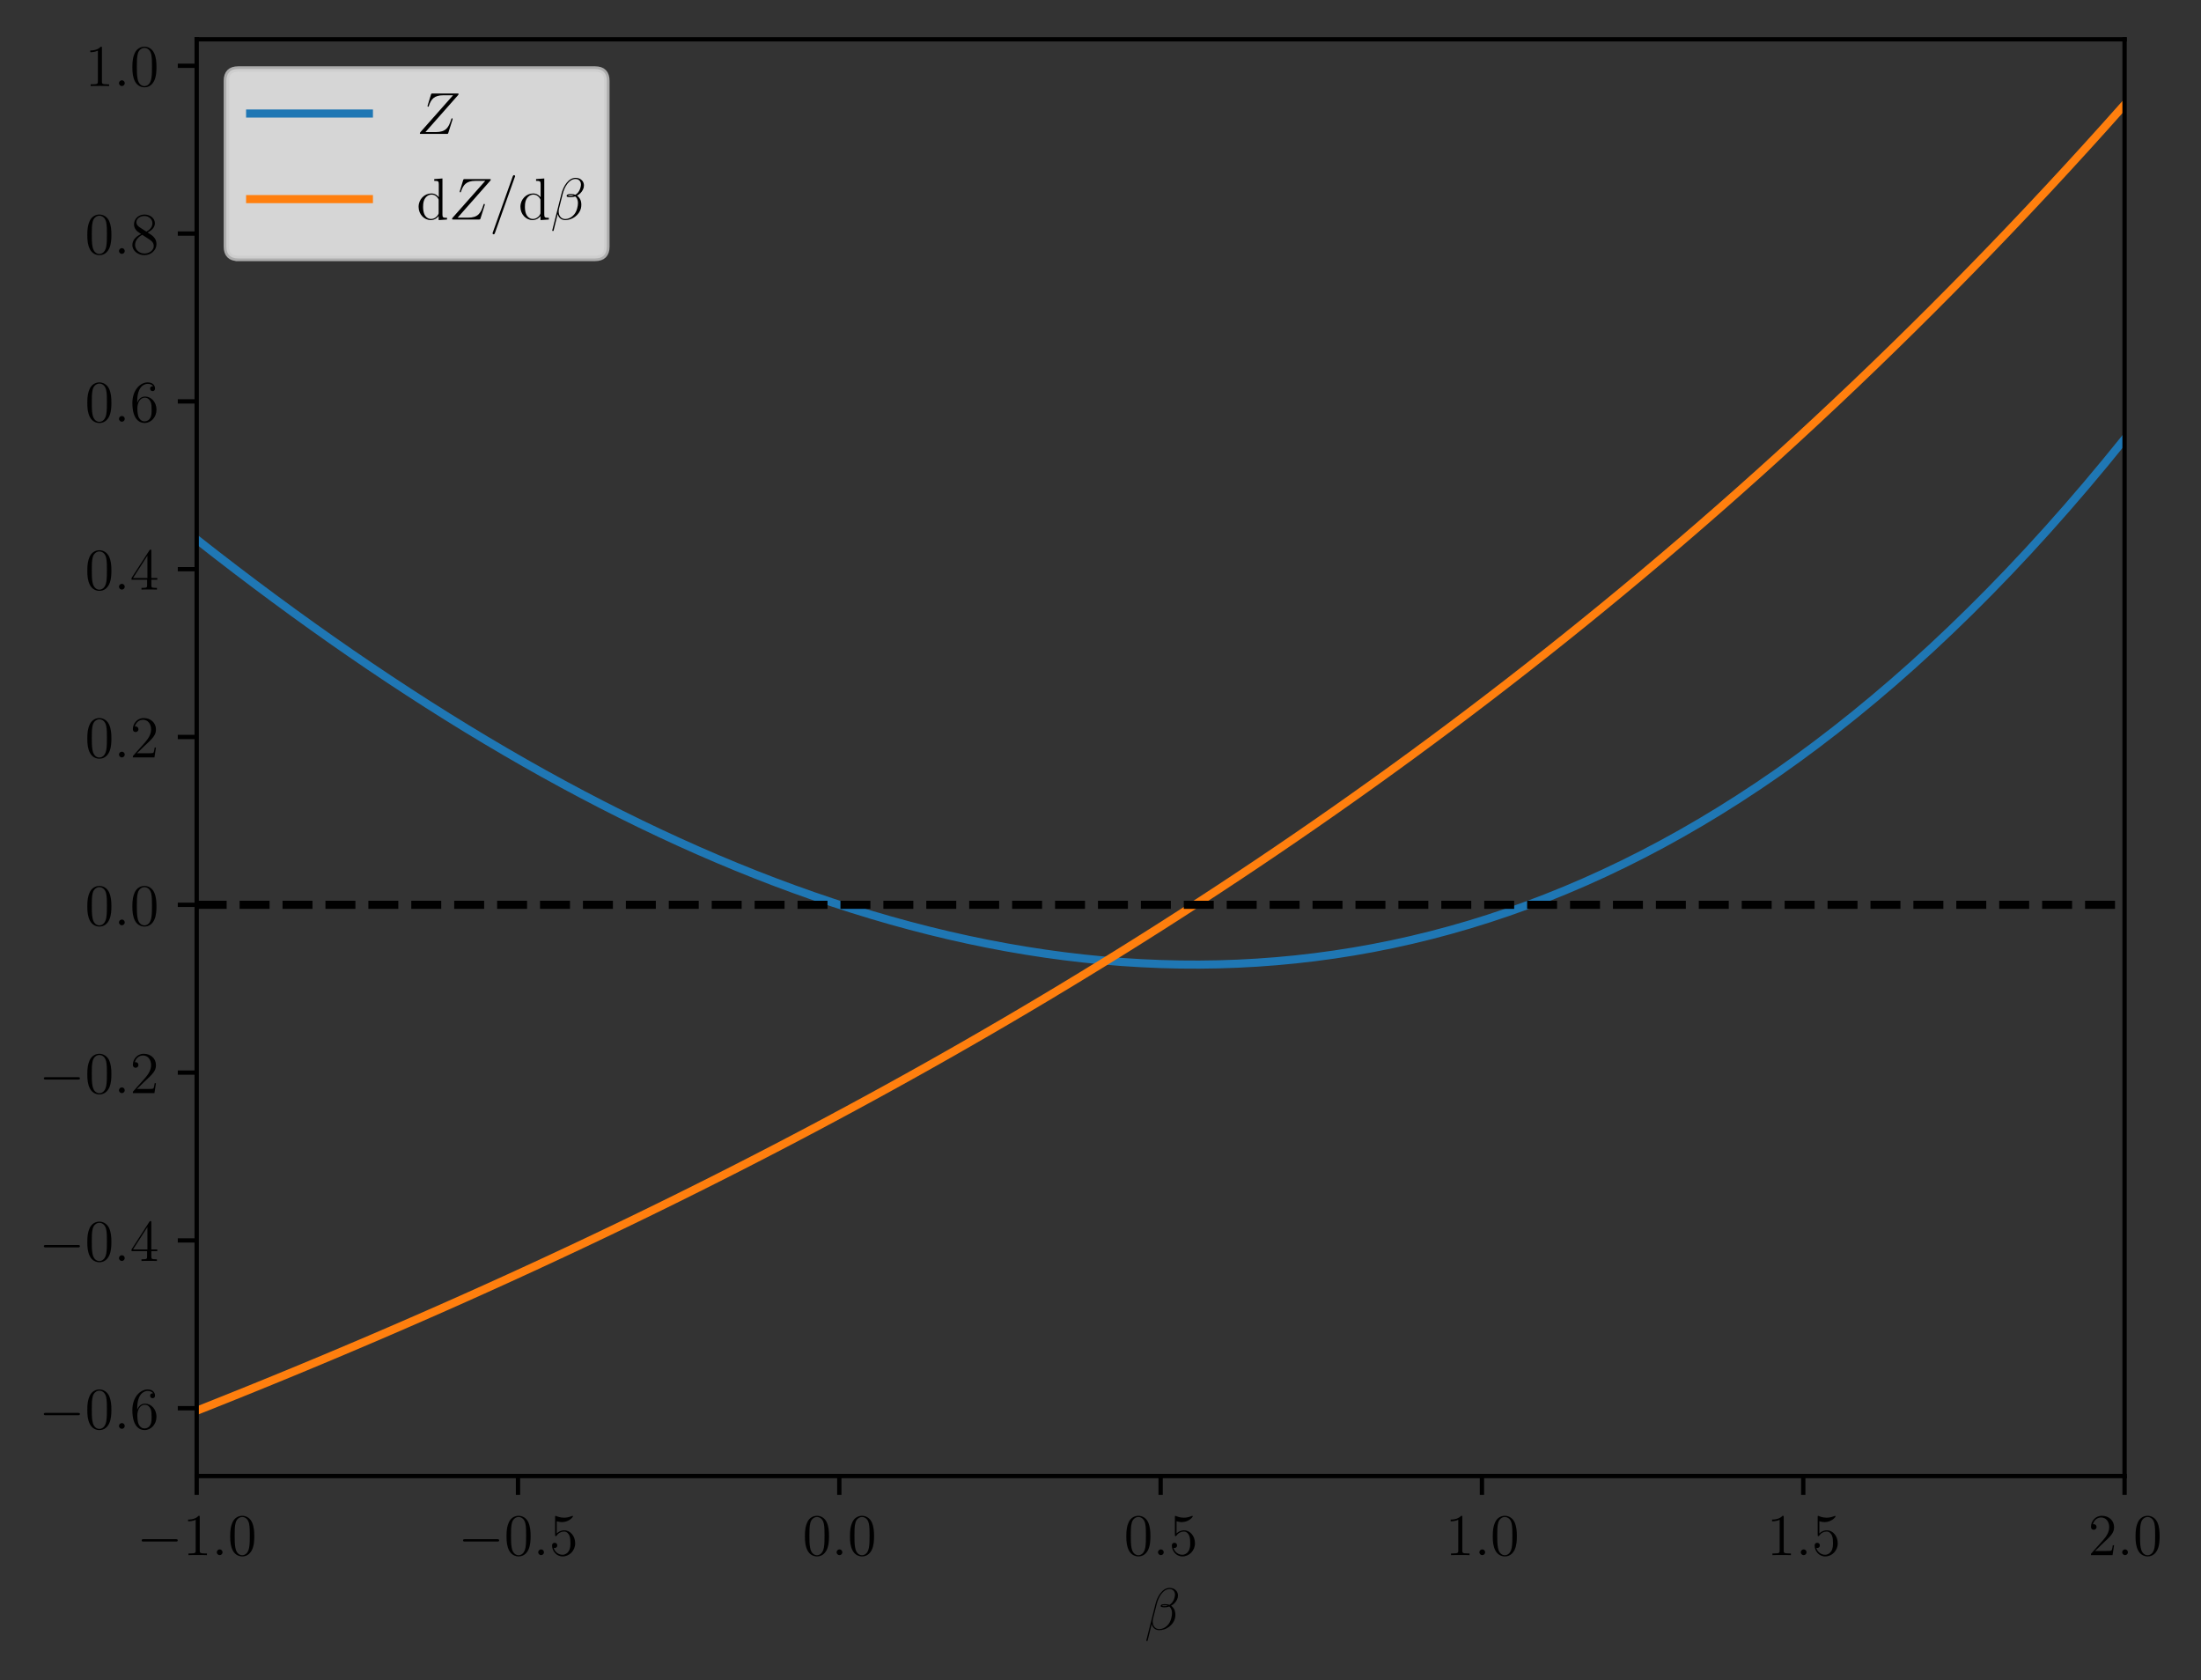 <?xml version="1.0" encoding="UTF-8" standalone="no"?>
<!-- Created with Inkscape (http://www.inkscape.org/) -->

<svg
   version="1.1"
   id="svg1"
   width="543.481"
   height="414.783"
   viewBox="0 0 543.481 414.783"
   sodipodi:docname="plotZ.pdf"
   xmlns:inkscape="http://www.inkscape.org/namespaces/inkscape"
   xmlns:sodipodi="http://sodipodi.sourceforge.net/DTD/sodipodi-0.dtd"
   xmlns="http://www.w3.org/2000/svg"
   xmlns:svg="http://www.w3.org/2000/svg">
  <rect x="0" y="0" width="543.481" height="414.783" fill="#333333" stroke="none"/>
  <defs
     id="defs1">
    <clipPath
       clipPathUnits="userSpaceOnUse"
       id="clipPath72">
      <path
         d="M 36.435,37.775 H 393.555 v 266.112 H 36.435 Z"
         id="path72" />
    </clipPath>
    <clipPath
       clipPathUnits="userSpaceOnUse"
       id="clipPath74">
      <path
         d="M 36.435,37.775 H 393.555 v 266.112 H 36.435 Z"
         id="path74" />
    </clipPath>
    <clipPath
       clipPathUnits="userSpaceOnUse"
       id="clipPath76">
      <path
         d="M 36.435,37.775 H 393.555 v 266.112 H 36.435 Z"
         id="path76" />
    </clipPath>
  </defs>
  <sodipodi:namedview
     id="namedview1"
     pagecolor="#ffffff"
     bordercolor="#000000"
     borderopacity="0.25"
     inkscape:showpageshadow="2"
     inkscape:pageopacity="0.0"
     inkscape:pagecheckerboard="0"
     inkscape:deskcolor="#d1d1d1">
    <inkscape:page
       x="0"
       y="0"
       inkscape:label="1"
       id="page1"
       width="543.481"
       height="414.783"
       margin="0"
       bleed="0" />
  </sodipodi:namedview>
  <g
     id="g1"
     inkscape:groupmode="layer"
     inkscape:label="1">
    <path
       id="path1"
       d="m 36.435,37.775 v -3.5"
       style="fill:#000000;fill-opacity:1;fill-rule:nonzero;stroke:#000000;stroke-width:0.8;stroke-linecap:butt;stroke-linejoin:round;stroke-miterlimit:10;stroke-dasharray:none;stroke-opacity:1"
       transform="matrix(1.333,0,0,-1.333,0,414.783)" />
    <g
       id="g2"
       aria-label="−1.0"
       transform="matrix(1.333,0,0,1.333,33.757,383.958)">
      <path
         id="path2"
         d="m 7.606,-2.743 c 0,-0.211 -0.211,-0.211 -0.363,-0.211 H 1.267 c -0.152,0 -0.352,0 -0.352,0.211 0,0.223 0.199,0.223 0.352,0.223 H 7.243 c 0.152,0 0.363,0 0.363,-0.223 z m 0,0"
         style="fill:#000000;fill-opacity:1;fill-rule:nonzero;stroke:none" />
      <path
         id="path3"
         d="M 13.012,-8.322842e-4 V -0.317 h -0.34 c -0.961,0 -0.996,-0.129 -0.996,-0.527 V -7.02 c 0,-0.258 0,-0.27 -0.211,-0.27 -0.27,0.293 -0.82,0.703 -1.945,0.703 v 0.316 c 0.258,0 0.797,0 1.406,-0.281 v 5.707 c 0,0.398 -0.035,0.527 -0.996,0.527 H 9.59 V -8.322842e-4 C 9.883,-0.024 10.949,-0.024 11.301,-0.024 c 0.363,0 1.418,0 1.711,0.023 z m 0,0"
         style="fill:#000000;fill-opacity:1;fill-rule:nonzero;stroke:none" />
      <path
         id="path4"
         d="m 15.903,-0.528 c 0,-0.316 -0.258,-0.539 -0.527,-0.539 -0.316,0 -0.539,0.27 -0.539,0.527 0,0.316 0.27,0.539 0.527,0.539 0.316,0 0.539,-0.258 0.539,-0.527 z m 0,0"
         style="fill:#000000;fill-opacity:1;fill-rule:nonzero;stroke:none" />
      <path
         id="path5"
         d="m 21.78,-3.505 c 0,-0.914 -0.059,-1.805 -0.445,-2.637 -0.457,-0.902 -1.242,-1.148 -1.781,-1.148 -0.633,0 -1.418,0.316 -1.816,1.23 -0.305,0.691 -0.422,1.371 -0.422,2.555 0,1.055 0.082,1.863 0.48,2.637 0.422,0.832 1.184,1.102 1.746,1.102 0.949,0 1.5,-0.574 1.816,-1.207 C 21.757,-1.794 21.78,-2.872 21.78,-3.505 Z m -0.832,-0.129 c 0,0.727 0,1.559 -0.117,2.227 -0.211,1.207 -0.902,1.418 -1.289,1.418 -0.352,0 -1.066,-0.199 -1.266,-1.395 -0.129,-0.656 -0.129,-1.488 -0.129,-2.25 0,-0.902 0,-1.711 0.176,-2.355 0.188,-0.738 0.75,-1.078 1.219,-1.078 0.422,0 1.055,0.246 1.266,1.195 0.141,0.621 0.141,1.488 0.141,2.238 z m 0,0"
         style="fill:#000000;fill-opacity:1;fill-rule:nonzero;stroke:none" />
    </g>
    <path
       id="path6"
       d="m 95.955,37.775 v -3.5"
       style="fill:#000000;fill-opacity:1;fill-rule:nonzero;stroke:#000000;stroke-width:0.8;stroke-linecap:butt;stroke-linejoin:round;stroke-miterlimit:10;stroke-dasharray:none;stroke-opacity:1"
       transform="matrix(1.333,0,0,-1.333,0,414.783)" />
    <g
       id="g6"
       aria-label="−0.5"
       transform="matrix(1.333,0,0,1.333,113.117,383.958)">
      <path
         id="path7"
         d="m 7.606,-2.743 c 0,-0.211 -0.211,-0.211 -0.363,-0.211 H 1.266 c -0.152,0 -0.352,0 -0.352,0.211 0,0.223 0.199,0.223 0.352,0.223 h 5.977 c 0.152,0 0.363,0 0.363,-0.223 z m 0,0"
         style="fill:#000000;fill-opacity:1;fill-rule:nonzero;stroke:none" />
      <path
         id="path8"
         d="m 13.433,-3.505 c 0,-0.914 -0.059,-1.805 -0.445,-2.637 -0.457,-0.902 -1.242,-1.148 -1.781,-1.148 -0.633,0 -1.418,0.316 -1.816,1.23 -0.305,0.691 -0.422,1.371 -0.422,2.555 0,1.055 0.082,1.863 0.48,2.637 0.422,0.832 1.184,1.102 1.746,1.102 0.949,0 1.5,-0.574 1.816,-1.207 0.398,-0.82 0.422,-1.898 0.422,-2.531 z m -0.832,-0.129 c 0,0.727 0,1.559 -0.117,2.227 -0.211,1.207 -0.902,1.418 -1.289,1.418 -0.352,0 -1.066,-0.199 -1.266,-1.395 -0.129,-0.656 -0.129,-1.488 -0.129,-2.25 0,-0.902 0,-1.711 0.176,-2.355 0.188,-0.738 0.75,-1.078 1.219,-1.078 0.422,0 1.055,0.246 1.266,1.195 0.141,0.621 0.141,1.488 0.141,2.238 z m 0,0"
         style="fill:#000000;fill-opacity:1;fill-rule:nonzero;stroke:none" />
      <path
         id="path9"
         d="m 15.906,-0.528 c 0,-0.316 -0.258,-0.539 -0.527,-0.539 -0.316,0 -0.539,0.27 -0.539,0.527 0,0.316 0.27,0.539 0.527,0.539 0.316,0 0.539,-0.258 0.539,-0.527 z m 0,0"
         style="fill:#000000;fill-opacity:1;fill-rule:nonzero;stroke:none" />
      <path
         id="path10"
         d="m 21.686,-2.204 c 0,-1.301 -0.867,-2.391 -2.027,-2.391 -0.621,0 -1.102,0.281 -1.383,0.586 v -2.273 c 0.469,0.152 0.855,0.164 0.973,0.164 1.242,0 2.027,-0.902 2.027,-1.055 0,-0.047 -0.023,-0.105 -0.094,-0.105 0,0 -0.035,0 -0.141,0.047 -0.609,0.258 -1.137,0.293 -1.418,0.293 -0.727,0 -1.242,-0.223 -1.453,-0.305 -0.07,-0.035 -0.105,-0.035 -0.105,-0.035 -0.094,0 -0.094,0.07 -0.094,0.246 v 3.246 c 0,0.199 0,0.27 0.141,0.27 0.047,0 0.059,-0.012 0.176,-0.141 0.305,-0.457 0.82,-0.715 1.359,-0.715 0.586,0 0.867,0.539 0.961,0.727 0.188,0.422 0.199,0.961 0.199,1.371 0,0.422 0,1.043 -0.316,1.535 -0.234,0.398 -0.668,0.668 -1.148,0.668 -0.715,0 -1.43,-0.492 -1.629,-1.289 0.059,0.023 0.117,0.035 0.176,0.035 0.188,0 0.48,-0.105 0.48,-0.48 0,-0.305 -0.211,-0.48 -0.48,-0.48 -0.199,0 -0.48,0.094 -0.48,0.516 0,0.937 0.738,2.004 1.957,2.004 1.242,0 2.32,-1.043 2.32,-2.437 z m 0,0"
         style="fill:#000000;fill-opacity:1;fill-rule:nonzero;stroke:none" />
    </g>
    <path
       id="path11"
       d="m 155.475,37.775 v -3.5"
       style="fill:#000000;fill-opacity:1;fill-rule:nonzero;stroke:#000000;stroke-width:0.8;stroke-linecap:butt;stroke-linejoin:round;stroke-miterlimit:10;stroke-dasharray:none;stroke-opacity:1"
       transform="matrix(1.333,0,0,-1.333,0,414.783)" />
    <g
       id="g11"
       aria-label="0.0"
       transform="matrix(1.333,0,0,1.333,198.159,383.958)">
      <path
         id="path12"
         d="m 4.911,-3.505 c 0,-0.914 -0.059,-1.805 -0.445,-2.637 -0.457,-0.902 -1.242,-1.148 -1.781,-1.148 -0.633,0 -1.418,0.316 -1.816,1.23 -0.305,0.691 -0.422,1.371 -0.422,2.555 0,1.055 0.082,1.863 0.48,2.637 0.422,0.832 1.184,1.102 1.746,1.102 0.949,0 1.5,-0.574 1.816,-1.207 C 4.888,-1.794 4.911,-2.872 4.911,-3.505 Z M 4.079,-3.634 c 0,0.727 0,1.559 -0.117,2.227 -0.211,1.207 -0.902,1.418 -1.289,1.418 -0.352,0 -1.066,-0.199 -1.266,-1.395 -0.129,-0.656 -0.129,-1.488 -0.129,-2.25 0,-0.902 0,-1.711 0.176,-2.355 0.188,-0.738 0.75,-1.078 1.219,-1.078 0.422,0 1.055,0.246 1.266,1.195 0.141,0.621 0.141,1.488 0.141,2.238 z m 0,0"
         style="fill:#000000;fill-opacity:1;fill-rule:nonzero;stroke:none" />
      <path
         id="path13"
         d="m 7.381,-0.528 c 0,-0.316 -0.258,-0.539 -0.527,-0.539 -0.316,0 -0.539,0.27 -0.539,0.527 0,0.316 0.27,0.539 0.527,0.539 0.316,0 0.539,-0.258 0.539,-0.527 z m 0,0"
         style="fill:#000000;fill-opacity:1;fill-rule:nonzero;stroke:none" />
      <path
         id="path14"
         d="m 13.255,-3.505 c 0,-0.914 -0.059,-1.805 -0.445,-2.637 -0.457,-0.902 -1.242,-1.148 -1.781,-1.148 -0.633,0 -1.418,0.316 -1.816,1.23 -0.305,0.691 -0.422,1.371 -0.422,2.555 0,1.055 0.082,1.863 0.48,2.637 0.422,0.832 1.184,1.102 1.746,1.102 0.949,0 1.5,-0.574 1.816,-1.207 0.398,-0.82 0.422,-1.898 0.422,-2.531 z m -0.832,-0.129 c 0,0.727 0,1.559 -0.117,2.227 -0.211,1.207 -0.902,1.418 -1.289,1.418 -0.352,0 -1.066,-0.199 -1.266,-1.395 -0.129,-0.656 -0.129,-1.488 -0.129,-2.25 0,-0.902 0,-1.711 0.176,-2.355 0.188,-0.738 0.75,-1.078 1.219,-1.078 0.422,0 1.055,0.246 1.266,1.195 0.141,0.621 0.141,1.488 0.141,2.238 z m 0,0"
         style="fill:#000000;fill-opacity:1;fill-rule:nonzero;stroke:none" />
    </g>
    <path
       id="path15"
       d="m 214.995,37.775 v -3.5"
       style="fill:#000000;fill-opacity:1;fill-rule:nonzero;stroke:#000000;stroke-width:0.8;stroke-linecap:butt;stroke-linejoin:round;stroke-miterlimit:10;stroke-dasharray:none;stroke-opacity:1"
       transform="matrix(1.333,0,0,-1.333,0,414.783)" />
    <g
       id="g15"
       aria-label="0.5"
       transform="matrix(1.333,0,0,1.333,277.519,383.958)">
      <path
         id="path16"
         d="m 4.911,-3.505 c 0,-0.914 -0.059,-1.805 -0.445,-2.637 -0.457,-0.902 -1.242,-1.148 -1.781,-1.148 -0.633,0 -1.418,0.316 -1.816,1.23 -0.305,0.691 -0.422,1.371 -0.422,2.555 0,1.055 0.082,1.863 0.48,2.637 0.422,0.832 1.184,1.102 1.746,1.102 0.949,0 1.5,-0.574 1.816,-1.207 C 4.887,-1.794 4.911,-2.872 4.911,-3.505 Z M 4.079,-3.634 c 0,0.727 0,1.559 -0.117,2.227 -0.211,1.207 -0.902,1.418 -1.289,1.418 -0.352,0 -1.066,-0.199 -1.266,-1.395 -0.129,-0.656 -0.129,-1.488 -0.129,-2.25 0,-0.902 0,-1.711 0.176,-2.355 0.188,-0.738 0.75,-1.078 1.219,-1.078 0.422,0 1.055,0.246 1.266,1.195 0.141,0.621 0.141,1.488 0.141,2.238 z m 0,0"
         style="fill:#000000;fill-opacity:1;fill-rule:nonzero;stroke:none" />
      <path
         id="path17"
         d="m 7.38,-0.528 c 0,-0.316 -0.258,-0.539 -0.527,-0.539 -0.316,0 -0.539,0.27 -0.539,0.527 0,0.316 0.27,0.539 0.527,0.539 0.316,0 0.539,-0.258 0.539,-0.527 z m 0,0"
         style="fill:#000000;fill-opacity:1;fill-rule:nonzero;stroke:none" />
      <path
         id="path18"
         d="m 13.163,-2.204 c 0,-1.301 -0.867,-2.391 -2.027,-2.391 -0.621,0 -1.102,0.281 -1.383,0.586 v -2.273 c 0.469,0.152 0.855,0.164 0.973,0.164 1.242,0 2.027,-0.902 2.027,-1.055 0,-0.047 -0.023,-0.105 -0.094,-0.105 0,0 -0.035,0 -0.141,0.047 -0.609,0.258 -1.137,0.293 -1.418,0.293 -0.727,0 -1.242,-0.223 -1.453,-0.305 -0.07,-0.035 -0.105,-0.035 -0.105,-0.035 -0.094,0 -0.094,0.07 -0.094,0.246 v 3.246 c 0,0.199 0,0.27 0.141,0.27 0.047,0 0.059,-0.012 0.176,-0.141 0.305,-0.457 0.82,-0.715 1.359,-0.715 0.586,0 0.867,0.539 0.961,0.727 0.188,0.422 0.199,0.961 0.199,1.371 0,0.422 0,1.043 -0.316,1.535 -0.234,0.398 -0.668,0.668 -1.148,0.668 -0.715,0 -1.43,-0.492 -1.629,-1.289 0.059,0.023 0.117,0.035 0.176,0.035 0.188,0 0.48,-0.105 0.48,-0.48 0,-0.305 -0.211,-0.48 -0.48,-0.48 -0.199,0 -0.48,0.094 -0.48,0.516 0,0.937 0.738,2.004 1.957,2.004 1.242,0 2.32,-1.043 2.32,-2.437 z m 0,0"
         style="fill:#000000;fill-opacity:1;fill-rule:nonzero;stroke:none" />
    </g>
    <path
       id="path19"
       d="m 274.515,37.775 v -3.5"
       style="fill:#000000;fill-opacity:1;fill-rule:nonzero;stroke:#000000;stroke-width:0.8;stroke-linecap:butt;stroke-linejoin:round;stroke-miterlimit:10;stroke-dasharray:none;stroke-opacity:1"
       transform="matrix(1.333,0,0,-1.333,0,414.783)" />
    <g
       id="g19"
       aria-label="1.0"
       transform="matrix(1.333,0,0,1.333,356.879,383.958)">
      <path
         id="path20"
         d="M 4.488,-8.322842e-4 V -0.317 H 4.148 c -0.961,0 -0.996,-0.129 -0.996,-0.527 V -7.02 c 0,-0.258 0,-0.27 -0.211,-0.27 -0.27,0.293 -0.82,0.703 -1.945,0.703 v 0.316 c 0.258,0 0.797,0 1.406,-0.281 v 5.707 c 0,0.398 -0.035,0.527 -0.996,0.527 H 1.066 V -8.322842e-4 C 1.359,-0.024 2.426,-0.024 2.777,-0.024 c 0.363,0 1.418,0 1.711,0.023 z m 0,0"
         style="fill:#000000;fill-opacity:1;fill-rule:nonzero;stroke:none" />
      <path
         id="path21"
         d="m 7.38,-0.528 c 0,-0.316 -0.258,-0.539 -0.527,-0.539 -0.316,0 -0.539,0.27 -0.539,0.527 0,0.316 0.27,0.539 0.527,0.539 0.316,0 0.539,-0.258 0.539,-0.527 z m 0,0"
         style="fill:#000000;fill-opacity:1;fill-rule:nonzero;stroke:none" />
      <path
         id="path22"
         d="m 13.257,-3.505 c 0,-0.914 -0.059,-1.805 -0.445,-2.637 -0.457,-0.902 -1.242,-1.148 -1.781,-1.148 -0.633,0 -1.418,0.316 -1.816,1.23 -0.305,0.691 -0.422,1.371 -0.422,2.555 0,1.055 0.082,1.863 0.48,2.637 0.422,0.832 1.184,1.102 1.746,1.102 0.949,0 1.5,-0.574 1.816,-1.207 0.398,-0.82 0.422,-1.898 0.422,-2.531 z m -0.832,-0.129 c 0,0.727 0,1.559 -0.117,2.227 -0.211,1.207 -0.902,1.418 -1.289,1.418 -0.352,0 -1.066,-0.199 -1.266,-1.395 -0.129,-0.656 -0.129,-1.488 -0.129,-2.25 0,-0.902 0,-1.711 0.176,-2.355 0.188,-0.738 0.75,-1.078 1.219,-1.078 0.422,0 1.055,0.246 1.266,1.195 0.141,0.621 0.141,1.488 0.141,2.238 z m 0,0"
         style="fill:#000000;fill-opacity:1;fill-rule:nonzero;stroke:none" />
    </g>
    <path
       id="path23"
       d="m 334.035,37.775 v -3.5"
       style="fill:#000000;fill-opacity:1;fill-rule:nonzero;stroke:#000000;stroke-width:0.8;stroke-linecap:butt;stroke-linejoin:round;stroke-miterlimit:10;stroke-dasharray:none;stroke-opacity:1"
       transform="matrix(1.333,0,0,-1.333,0,414.783)" />
    <g
       id="g23"
       aria-label="1.5"
       transform="matrix(1.333,0,0,1.333,436.239,383.958)">
      <path
         id="path24"
         d="M 4.488,-8.322842e-4 V -0.317 H 4.148 c -0.961,0 -0.996,-0.129 -0.996,-0.527 V -7.02 c 0,-0.258 0,-0.27 -0.211,-0.27 -0.27,0.293 -0.82,0.703 -1.945,0.703 v 0.316 c 0.258,0 0.797,0 1.406,-0.281 v 5.707 c 0,0.398 -0.035,0.527 -0.996,0.527 H 1.066 V -8.322842e-4 C 1.359,-0.024 2.425,-0.024 2.777,-0.024 c 0.363,0 1.418,0 1.711,0.023 z m 0,0"
         style="fill:#000000;fill-opacity:1;fill-rule:nonzero;stroke:none" />
      <path
         id="path25"
         d="m 7.382,-0.528 c 0,-0.316 -0.258,-0.539 -0.527,-0.539 -0.316,0 -0.539,0.27 -0.539,0.527 0,0.316 0.27,0.539 0.527,0.539 0.316,0 0.539,-0.258 0.539,-0.527 z m 0,0"
         style="fill:#000000;fill-opacity:1;fill-rule:nonzero;stroke:none" />
      <path
         id="path26"
         d="m 13.163,-2.204 c 0,-1.301 -0.867,-2.391 -2.027,-2.391 -0.621,0 -1.102,0.281 -1.383,0.586 v -2.273 c 0.469,0.152 0.855,0.164 0.973,0.164 1.242,0 2.027,-0.902 2.027,-1.055 0,-0.047 -0.023,-0.105 -0.094,-0.105 0,0 -0.035,0 -0.141,0.047 -0.609,0.258 -1.137,0.293 -1.418,0.293 -0.727,0 -1.242,-0.223 -1.453,-0.305 -0.07,-0.035 -0.105,-0.035 -0.105,-0.035 -0.094,0 -0.094,0.07 -0.094,0.246 v 3.246 c 0,0.199 0,0.27 0.141,0.27 0.047,0 0.059,-0.012 0.176,-0.141 0.305,-0.457 0.82,-0.715 1.359,-0.715 0.586,0 0.867,0.539 0.961,0.727 0.188,0.422 0.199,0.961 0.199,1.371 0,0.422 0,1.043 -0.316,1.535 -0.234,0.398 -0.668,0.668 -1.148,0.668 -0.715,0 -1.43,-0.492 -1.629,-1.289 0.059,0.023 0.117,0.035 0.176,0.035 0.188,0 0.48,-0.105 0.48,-0.48 0,-0.305 -0.211,-0.48 -0.48,-0.48 -0.199,0 -0.48,0.094 -0.48,0.516 0,0.937 0.738,2.004 1.957,2.004 1.242,0 2.32,-1.043 2.32,-2.437 z m 0,0"
         style="fill:#000000;fill-opacity:1;fill-rule:nonzero;stroke:none" />
    </g>
    <path
       id="path27"
       d="m 393.555,37.775 v -3.5"
       style="fill:#000000;fill-opacity:1;fill-rule:nonzero;stroke:#000000;stroke-width:0.8;stroke-linecap:butt;stroke-linejoin:round;stroke-miterlimit:10;stroke-dasharray:none;stroke-opacity:1"
       transform="matrix(1.333,0,0,-1.333,0,414.783)" />
    <g
       id="g27"
       aria-label="2.0"
       transform="matrix(1.333,0,0,1.333,515.599,383.958)">
      <path
         id="path28"
         d="m 4.815,-1.841 h -0.234 c -0.035,0.188 -0.117,0.785 -0.234,0.961 -0.07,0.105 -0.703,0.105 -1.031,0.105 H 1.288 C 1.593,-1.032 2.261,-1.735 2.542,-1.993 c 1.664,-1.535 2.273,-2.109 2.273,-3.188 0,-1.266 -0.996,-2.109 -2.262,-2.109 -1.277,0 -2.016,1.09 -2.016,2.027 0,0.562 0.48,0.562 0.516,0.562 0.223,0 0.516,-0.164 0.516,-0.516 0,-0.305 -0.211,-0.516 -0.516,-0.516 -0.105,0 -0.129,0 -0.152,0.012 0.199,-0.75 0.797,-1.254 1.512,-1.254 0.926,0 1.5,0.785 1.5,1.793 0,0.926 -0.539,1.734 -1.16,2.438 l -2.215,2.484 v 0.258 h 3.996 z m 0,0"
         style="fill:#000000;fill-opacity:1;fill-rule:nonzero;stroke:none" />
      <path
         id="path29"
         d="m 7.382,-0.528 c 0,-0.316 -0.258,-0.539 -0.527,-0.539 -0.316,0 -0.539,0.27 -0.539,0.527 0,0.316 0.27,0.539 0.527,0.539 0.316,0 0.539,-0.258 0.539,-0.527 z m 0,0"
         style="fill:#000000;fill-opacity:1;fill-rule:nonzero;stroke:none" />
      <path
         id="path30"
         d="m 13.256,-3.505 c 0,-0.914 -0.059,-1.805 -0.445,-2.637 -0.457,-0.902 -1.242,-1.148 -1.781,-1.148 -0.633,0 -1.418,0.316 -1.816,1.23 -0.305,0.691 -0.422,1.371 -0.422,2.555 0,1.055 0.082,1.863 0.48,2.637 0.422,0.832 1.184,1.102 1.746,1.102 0.949,0 1.5,-0.574 1.816,-1.207 C 13.232,-1.794 13.256,-2.872 13.256,-3.505 Z m -0.832,-0.129 c 0,0.727 0,1.559 -0.117,2.227 -0.211,1.207 -0.902,1.418 -1.289,1.418 -0.352,0 -1.066,-0.199 -1.266,-1.395 -0.129,-0.656 -0.129,-1.488 -0.129,-2.25 0,-0.902 0,-1.711 0.176,-2.355 0.188,-0.738 0.75,-1.078 1.219,-1.078 0.422,0 1.055,0.246 1.266,1.195 0.141,0.621 0.141,1.488 0.141,2.238 z m 0,0"
         style="fill:#000000;fill-opacity:1;fill-rule:nonzero;stroke:none" />
    </g>
    <path
       id="path31"
       d="m 5.625,-2.052 c 0.059,-0.234 0.082,-0.48 0.082,-0.715 0,-0.422 -0.094,-0.832 -0.316,-1.16 -0.129,-0.199 -0.281,-0.375 -0.48,-0.492 0.117,-0.059 0.234,-0.141 0.352,-0.223 0.434,-0.328 0.75,-0.785 0.879,-1.266 0.023,-0.129 0.047,-0.27 0.047,-0.41 0,-0.328 -0.105,-0.633 -0.305,-0.867 -0.281,-0.352 -0.738,-0.539 -1.242,-0.539 -1.301,0 -2.262,1.5 -2.625,2.988 l -1.699,6.75 c 0,0.082 0.047,0.105 0.094,0.105 H 0.469 c 0.047,0 0.082,-0.012 0.094,-0.059 l 0.762,-3.082 c 0.152,0.668 0.645,1.125 1.406,1.125 0.609,0 1.254,-0.199 1.816,-0.621 0.527,-0.398 0.926,-0.949 1.078,-1.535 z m -0.68,-0.047 c -0.129,0.516 -0.375,1.031 -0.809,1.418 -0.398,0.375 -0.914,0.586 -1.406,0.586 -0.785,0 -1.219,-0.621 -1.219,-1.395 0,-0.176 0.023,-0.363 0.07,-0.562 l 0.668,-2.648 c 0.34,-1.383 1.184,-2.812 2.391,-2.812 0.363,0 0.668,0.164 0.844,0.445 0.105,0.164 0.152,0.363 0.152,0.574 0,0.176 -0.035,0.352 -0.082,0.539 -0.105,0.422 -0.293,0.832 -0.645,1.148 -0.094,0.082 -0.199,0.164 -0.293,0.223 -0.223,-0.082 -0.469,-0.129 -0.727,-0.129 -0.375,0 -0.82,0 -0.891,0.258 0,0.035 -0.012,0.082 -0.012,0.082 0,0.246 0.434,0.246 0.797,0.246 0.258,0 0.527,-0.047 0.797,-0.152 0.152,0.129 0.27,0.281 0.352,0.457 0.105,0.223 0.152,0.492 0.152,0.762 0,0.305 -0.059,0.633 -0.141,0.961 z M 4.301,-4.431 c -0.176,0.059 -0.34,0.094 -0.504,0.094 -0.234,0 -0.574,0 -0.551,-0.07 0.023,-0.094 0.375,-0.094 0.633,-0.094 0.152,0 0.281,0.023 0.422,0.07 z m 0,0"
       style="fill:#000000;fill-opacity:1;fill-rule:nonzero;stroke:none"
       aria-label="β"
       transform="matrix(1.333,0,0,1.333,282.621,402.341)" />
    <path
       id="path32"
       d="m 36.435,50.337 h -3.5"
       style="fill:#000000;fill-opacity:1;fill-rule:nonzero;stroke:#000000;stroke-width:0.8;stroke-linecap:butt;stroke-linejoin:round;stroke-miterlimit:10;stroke-dasharray:none;stroke-opacity:1"
       transform="matrix(1.333,0,0,-1.333,0,414.783)" />
    <g
       id="g32"
       aria-label="−0.6"
       transform="matrix(1.333,0,0,1.333,9.6,352.771)">
      <path
         id="path33"
         d="m 7.607,-2.743 c 0,-0.211 -0.211,-0.211 -0.363,-0.211 H 1.267 c -0.152,0 -0.352,0 -0.352,0.211 0,0.223 0.199,0.223 0.352,0.223 h 5.977 c 0.152,0 0.363,0 0.363,-0.223 z m 0,0"
         style="fill:#000000;fill-opacity:1;fill-rule:nonzero;stroke:none" />
      <path
         id="path34"
         d="m 13.434,-3.505 c 0,-0.914 -0.059,-1.805 -0.445,-2.637 -0.457,-0.902 -1.242,-1.148 -1.781,-1.148 -0.633,0 -1.418,0.316 -1.816,1.23 -0.305,0.691 -0.422,1.371 -0.422,2.555 0,1.055 0.082,1.863 0.48,2.637 0.422,0.832 1.184,1.102 1.746,1.102 0.949,0 1.5,-0.574 1.816,-1.207 0.398,-0.82 0.422,-1.898 0.422,-2.531 z m -0.832,-0.129 c 0,0.727 0,1.559 -0.117,2.227 -0.211,1.207 -0.902,1.418 -1.289,1.418 -0.352,0 -1.066,-0.199 -1.266,-1.395 -0.129,-0.656 -0.129,-1.488 -0.129,-2.25 0,-0.902 0,-1.711 0.176,-2.355 0.188,-0.738 0.75,-1.078 1.219,-1.078 0.422,0 1.055,0.246 1.266,1.195 0.141,0.621 0.141,1.488 0.141,2.238 z m 0,0"
         style="fill:#000000;fill-opacity:1;fill-rule:nonzero;stroke:none" />
      <path
         id="path35"
         d="m 15.904,-0.529 c 0,-0.316 -0.258,-0.539 -0.527,-0.539 -0.316,0 -0.539,0.27 -0.539,0.527 0,0.316 0.27,0.539 0.527,0.539 0.316,0 0.539,-0.258 0.539,-0.527 z m 0,0"
         style="fill:#000000;fill-opacity:1;fill-rule:nonzero;stroke:none" />
      <path
         id="path36"
         d="m 21.78,-2.239 c 0,-1.453 -1.02,-2.426 -2.121,-2.426 -0.973,0 -1.336,0.844 -1.441,1.148 v -0.293 c 0,-2.777 1.348,-3.211 1.934,-3.211 0.398,0 0.797,0.117 1.008,0.445 -0.141,0 -0.551,0 -0.551,0.445 0,0.246 0.164,0.457 0.445,0.457 0.281,0 0.457,-0.164 0.457,-0.48 0,-0.574 -0.41,-1.137 -1.359,-1.137 -1.383,0 -2.836,1.418 -2.836,3.832 0,3.012 1.324,3.691 2.25,3.691 1.195,0 2.215,-1.043 2.215,-2.473 z m -0.902,-0.012 c 0,0.562 0,1.055 -0.211,1.477 -0.27,0.516 -0.668,0.703 -1.102,0.703 -0.691,0 -1.02,-0.609 -1.113,-0.844 -0.105,-0.281 -0.211,-0.82 -0.211,-1.582 0,-0.867 0.398,-1.957 1.383,-1.957 0.598,0 0.914,0.41 1.078,0.785 0.176,0.398 0.176,0.949 0.176,1.418 z m 0,0"
         style="fill:#000000;fill-opacity:1;fill-rule:nonzero;stroke:none" />
    </g>
    <path
       id="path37"
       d="m 36.435,81.418 h -3.5"
       style="fill:#000000;fill-opacity:1;fill-rule:nonzero;stroke:#000000;stroke-width:0.8;stroke-linecap:butt;stroke-linejoin:round;stroke-miterlimit:10;stroke-dasharray:none;stroke-opacity:1"
       transform="matrix(1.333,0,0,-1.333,0,414.783)" />
    <g
       id="g37"
       aria-label="−0.4"
       transform="matrix(1.333,0,0,1.333,9.6,311.33)">
      <path
         id="path38"
         d="m 7.607,-2.741 c 0,-0.211 -0.211,-0.211 -0.363,-0.211 H 1.267 c -0.152,0 -0.352,0 -0.352,0.211 0,0.223 0.199,0.223 0.352,0.223 h 5.977 c 0.152,0 0.363,0 0.363,-0.223 z m 0,0"
         style="fill:#000000;fill-opacity:1;fill-rule:nonzero;stroke:none" />
      <path
         id="path39"
         d="m 13.434,-3.503 c 0,-0.914 -0.059,-1.805 -0.445,-2.637 -0.457,-0.902 -1.242,-1.148 -1.781,-1.148 -0.633,0 -1.418,0.316 -1.816,1.23 -0.305,0.691 -0.422,1.371 -0.422,2.555 0,1.055 0.082,1.863 0.48,2.637 0.422,0.832 1.184,1.102 1.746,1.102 0.949,0 1.5,-0.574 1.816,-1.207 0.398,-0.82 0.422,-1.898 0.422,-2.531 z m -0.832,-0.129 c 0,0.727 0,1.559 -0.117,2.227 -0.211,1.207 -0.902,1.418 -1.289,1.418 -0.352,0 -1.066,-0.199 -1.266,-1.395 -0.129,-0.656 -0.129,-1.488 -0.129,-2.25 0,-0.902 0,-1.711 0.176,-2.355 0.188,-0.738 0.75,-1.078 1.219,-1.078 0.422,0 1.055,0.246 1.266,1.195 0.141,0.621 0.141,1.488 0.141,2.238 z m 0,0"
         style="fill:#000000;fill-opacity:1;fill-rule:nonzero;stroke:none" />
      <path
         id="path40"
         d="m 15.904,-0.526 c 0,-0.316 -0.258,-0.539 -0.527,-0.539 -0.316,0 -0.539,0.27 -0.539,0.527 0,0.316 0.27,0.539 0.527,0.539 0.316,0 0.539,-0.258 0.539,-0.527 z m 0,0"
         style="fill:#000000;fill-opacity:1;fill-rule:nonzero;stroke:none" />
      <path
         id="path41"
         d="M 21.933,-1.827 V -2.143 H 20.831 v -4.992 c 0,-0.199 0,-0.258 -0.164,-0.258 -0.082,0 -0.117,0 -0.199,0.129 l -3.305,5.121 v 0.316 h 2.883 v 0.996 c 0,0.41 -0.023,0.516 -0.82,0.516 h -0.223 v 0.316 c 0.258,-0.023 1.125,-0.023 1.43,-0.023 0.305,0 1.184,0 1.43,0.023 v -0.316 h -0.211 c -0.797,0 -0.82,-0.105 -0.82,-0.516 V -1.827 Z m -1.828,-0.316 h -2.66 l 2.66,-4.137 z m 0,0"
         style="fill:#000000;fill-opacity:1;fill-rule:nonzero;stroke:none" />
    </g>
    <path
       id="path42"
       d="m 36.435,112.498 h -3.5"
       style="fill:#000000;fill-opacity:1;fill-rule:nonzero;stroke:#000000;stroke-width:0.8;stroke-linecap:butt;stroke-linejoin:round;stroke-miterlimit:10;stroke-dasharray:none;stroke-opacity:1"
       transform="matrix(1.333,0,0,-1.333,0,414.783)" />
    <g
       id="g42"
       aria-label="−0.2"
       transform="matrix(1.333,0,0,1.333,9.6,269.889)">
      <path
         id="path43"
         d="m 7.607,-2.741 c 0,-0.211 -0.211,-0.211 -0.363,-0.211 H 1.267 c -0.152,0 -0.352,0 -0.352,0.211 0,0.223 0.199,0.223 0.352,0.223 h 5.977 c 0.152,0 0.363,0 0.363,-0.223 z m 0,0"
         style="fill:#000000;fill-opacity:1;fill-rule:nonzero;stroke:none" />
      <path
         id="path44"
         d="m 13.434,-3.503 c 0,-0.914 -0.059,-1.805 -0.445,-2.637 -0.457,-0.902 -1.242,-1.148 -1.781,-1.148 -0.633,0 -1.418,0.316 -1.816,1.23 -0.305,0.691 -0.422,1.371 -0.422,2.555 0,1.055 0.082,1.863 0.48,2.637 0.422,0.832 1.184,1.102 1.746,1.102 0.949,0 1.5,-0.574 1.816,-1.207 0.398,-0.82 0.422,-1.898 0.422,-2.531 z m -0.832,-0.129 c 0,0.727 0,1.559 -0.117,2.227 -0.211,1.207 -0.902,1.418 -1.289,1.418 -0.352,0 -1.066,-0.199 -1.266,-1.395 -0.129,-0.656 -0.129,-1.488 -0.129,-2.25 0,-0.902 0,-1.711 0.176,-2.355 0.188,-0.738 0.75,-1.078 1.219,-1.078 0.422,0 1.055,0.246 1.266,1.195 0.141,0.621 0.141,1.488 0.141,2.238 z m 0,0"
         style="fill:#000000;fill-opacity:1;fill-rule:nonzero;stroke:none" />
      <path
         id="path45"
         d="m 15.904,-0.526 c 0,-0.316 -0.258,-0.539 -0.527,-0.539 -0.316,0 -0.539,0.27 -0.539,0.527 0,0.316 0.27,0.539 0.527,0.539 0.316,0 0.539,-0.258 0.539,-0.527 z m 0,0"
         style="fill:#000000;fill-opacity:1;fill-rule:nonzero;stroke:none" />
      <path
         id="path46"
         d="m 21.687,-1.839 h -0.234 c -0.035,0.188 -0.117,0.785 -0.234,0.961 -0.07,0.105 -0.703,0.105 -1.031,0.105 h -2.027 c 0.305,-0.258 0.973,-0.961 1.254,-1.219 1.664,-1.535 2.273,-2.109 2.273,-3.188 0,-1.266 -0.996,-2.109 -2.262,-2.109 -1.277,0 -2.016,1.09 -2.016,2.027 0,0.562 0.48,0.562 0.516,0.562 0.223,0 0.516,-0.164 0.516,-0.516 0,-0.305 -0.211,-0.516 -0.516,-0.516 -0.105,0 -0.129,0 -0.152,0.012 0.199,-0.75 0.797,-1.254 1.512,-1.254 0.926,0 1.5,0.785 1.5,1.793 0,0.926 -0.539,1.734 -1.16,2.438 l -2.215,2.484 v 0.258 h 3.996 z m 0,0"
         style="fill:#000000;fill-opacity:1;fill-rule:nonzero;stroke:none" />
    </g>
    <path
       id="path47"
       d="m 36.435,143.579 h -3.5"
       style="fill:#000000;fill-opacity:1;fill-rule:nonzero;stroke:#000000;stroke-width:0.8;stroke-linecap:butt;stroke-linejoin:round;stroke-miterlimit:10;stroke-dasharray:none;stroke-opacity:1"
       transform="matrix(1.333,0,0,-1.333,0,414.783)" />
    <g
       id="g47"
       aria-label="0.0"
       transform="matrix(1.333,0,0,1.333,20.965,228.448)">
      <path
         id="path48"
         d="m 4.91,-3.503 c 0,-0.914 -0.059,-1.805 -0.445,-2.637 -0.457,-0.902 -1.242,-1.148 -1.781,-1.148 -0.633,0 -1.418,0.316 -1.816,1.23 -0.305,0.691 -0.422,1.371 -0.422,2.555 0,1.055 0.082,1.863 0.48,2.637 0.422,0.832 1.184,1.102 1.746,1.102 0.949,0 1.5,-0.574 1.816,-1.207 0.398,-0.82 0.422,-1.898 0.422,-2.531 z M 4.078,-3.632 c 0,0.727 0,1.559 -0.117,2.227 -0.211,1.207 -0.902,1.418 -1.289,1.418 -0.352,0 -1.066,-0.199 -1.266,-1.395 -0.129,-0.656 -0.129,-1.488 -0.129,-2.25 0,-0.902 0,-1.711 0.176,-2.355 0.188,-0.738 0.75,-1.078 1.219,-1.078 0.422,0 1.055,0.246 1.266,1.195 0.141,0.621 0.141,1.488 0.141,2.238 z m 0,0"
         style="fill:#000000;fill-opacity:1;fill-rule:nonzero;stroke:none" />
      <path
         id="path49"
         d="m 7.38,-0.527 c 0,-0.316 -0.258,-0.539 -0.527,-0.539 -0.316,0 -0.539,0.27 -0.539,0.527 0,0.316 0.27,0.539 0.527,0.539 0.316,0 0.539,-0.258 0.539,-0.527 z m 0,0"
         style="fill:#000000;fill-opacity:1;fill-rule:nonzero;stroke:none" />
      <path
         id="path50"
         d="m 13.257,-3.503 c 0,-0.914 -0.059,-1.805 -0.445,-2.637 -0.457,-0.902 -1.242,-1.148 -1.781,-1.148 -0.633,0 -1.418,0.316 -1.816,1.23 -0.305,0.691 -0.422,1.371 -0.422,2.555 0,1.055 0.082,1.863 0.48,2.637 0.422,0.832 1.184,1.102 1.746,1.102 0.949,0 1.5,-0.574 1.816,-1.207 0.398,-0.82 0.422,-1.898 0.422,-2.531 z m -0.832,-0.129 c 0,0.727 0,1.559 -0.117,2.227 -0.211,1.207 -0.902,1.418 -1.289,1.418 -0.352,0 -1.066,-0.199 -1.266,-1.395 -0.129,-0.656 -0.129,-1.488 -0.129,-2.25 0,-0.902 0,-1.711 0.176,-2.355 0.188,-0.738 0.75,-1.078 1.219,-1.078 0.422,0 1.055,0.246 1.266,1.195 0.141,0.621 0.141,1.488 0.141,2.238 z m 0,0"
         style="fill:#000000;fill-opacity:1;fill-rule:nonzero;stroke:none" />
    </g>
    <path
       id="path51"
       d="m 36.435,174.66 h -3.5"
       style="fill:#000000;fill-opacity:1;fill-rule:nonzero;stroke:#000000;stroke-width:0.8;stroke-linecap:butt;stroke-linejoin:round;stroke-miterlimit:10;stroke-dasharray:none;stroke-opacity:1"
       transform="matrix(1.333,0,0,-1.333,0,414.783)" />
    <g
       id="g51"
       aria-label="0.2"
       transform="matrix(1.333,0,0,1.333,20.965,187.007)">
      <path
         id="path52"
         d="m 4.91,-3.504 c 0,-0.914 -0.059,-1.805 -0.445,-2.637 -0.457,-0.902 -1.242,-1.148 -1.781,-1.148 -0.633,0 -1.418,0.316 -1.816,1.23 -0.305,0.691 -0.422,1.371 -0.422,2.555 0,1.055 0.082,1.863 0.48,2.637 0.422,0.832 1.184,1.102 1.746,1.102 0.949,0 1.5,-0.574 1.816,-1.207 C 4.887,-1.793 4.91,-2.871 4.91,-3.504 Z M 4.078,-3.632 c 0,0.727 0,1.559 -0.117,2.227 -0.211,1.207 -0.902,1.418 -1.289,1.418 -0.352,0 -1.066,-0.199 -1.266,-1.395 -0.129,-0.656 -0.129,-1.488 -0.129,-2.25 0,-0.902 0,-1.711 0.176,-2.355 0.188,-0.738 0.75,-1.078 1.219,-1.078 0.422,0 1.055,0.246 1.266,1.195 0.141,0.621 0.141,1.488 0.141,2.238 z m 0,0"
         style="fill:#000000;fill-opacity:1;fill-rule:nonzero;stroke:none" />
      <path
         id="path53"
         d="m 7.38,-0.527 c 0,-0.316 -0.258,-0.539 -0.527,-0.539 -0.316,0 -0.539,0.27 -0.539,0.527 0,0.316 0.27,0.539 0.527,0.539 0.316,0 0.539,-0.258 0.539,-0.527 z m 0,0"
         style="fill:#000000;fill-opacity:1;fill-rule:nonzero;stroke:none" />
      <path
         id="path54"
         d="m 13.163,-1.84 h -0.234 c -0.035,0.188 -0.117,0.785 -0.234,0.961 -0.07,0.105 -0.703,0.105 -1.031,0.105 H 9.636 c 0.305,-0.258 0.973,-0.961 1.254,-1.219 1.664,-1.535 2.273,-2.109 2.273,-3.188 0,-1.266 -0.996,-2.109 -2.262,-2.109 -1.277,0 -2.016,1.09 -2.016,2.027 0,0.562 0.48,0.562 0.516,0.562 0.223,0 0.516,-0.164 0.516,-0.516 0,-0.305 -0.211,-0.516 -0.516,-0.516 -0.105,0 -0.129,0 -0.152,0.012 0.199,-0.75 0.797,-1.254 1.512,-1.254 0.926,0 1.5,0.785 1.5,1.793 0,0.926 -0.539,1.734 -1.16,2.438 L 8.886,-0.257 V 3.242908e-4 h 3.996 z m 0,0"
         style="fill:#000000;fill-opacity:1;fill-rule:nonzero;stroke:none" />
    </g>
    <path
       id="path55"
       d="m 36.435,205.74 h -3.5"
       style="fill:#000000;fill-opacity:1;fill-rule:nonzero;stroke:#000000;stroke-width:0.8;stroke-linecap:butt;stroke-linejoin:round;stroke-miterlimit:10;stroke-dasharray:none;stroke-opacity:1"
       transform="matrix(1.333,0,0,-1.333,0,414.783)" />
    <g
       id="g55"
       aria-label="0.4"
       transform="matrix(1.333,0,0,1.333,20.965,145.566)">
      <path
         id="path56"
         d="M 4.91,-3.504 C 4.91,-4.418 4.852,-5.309 4.465,-6.141 4.008,-7.043 3.223,-7.289 2.684,-7.289 c -0.633,0 -1.418,0.316 -1.816,1.23 -0.305,0.691 -0.422,1.371 -0.422,2.555 0,1.055 0.082,1.863 0.48,2.637 0.422,0.832 1.184,1.102 1.746,1.102 0.949,0 1.5,-0.574 1.816,-1.207 C 4.887,-1.793 4.91,-2.871 4.91,-3.504 Z M 4.078,-3.633 c 0,0.727 0,1.559 -0.117,2.227 -0.211,1.207 -0.902,1.418 -1.289,1.418 -0.352,0 -1.066,-0.199 -1.266,-1.395 -0.129,-0.656 -0.129,-1.488 -0.129,-2.25 0,-0.902 0,-1.711 0.176,-2.355 0.188,-0.738 0.75,-1.078 1.219,-1.078 0.422,0 1.055,0.246 1.266,1.195 0.141,0.621 0.141,1.488 0.141,2.238 z m 0,0"
         style="fill:#000000;fill-opacity:1;fill-rule:nonzero;stroke:none" />
      <path
         id="path57"
         d="m 7.38,-0.527 c 0,-0.316 -0.258,-0.539 -0.527,-0.539 -0.316,0 -0.539,0.27 -0.539,0.527 0,0.316 0.27,0.539 0.527,0.539 0.316,0 0.539,-0.258 0.539,-0.527 z m 0,0"
         style="fill:#000000;fill-opacity:1;fill-rule:nonzero;stroke:none" />
      <path
         id="path58"
         d="M 13.409,-1.828 V -2.145 H 12.308 V -7.137 c 0,-0.199 0,-0.258 -0.164,-0.258 -0.082,0 -0.117,0 -0.199,0.129 l -3.305,5.121 v 0.316 h 2.883 v 0.996 c 0,0.41 -0.023,0.516 -0.82,0.516 H 10.48 V -3.12234e-5 c 0.258,-0.023 1.125,-0.023 1.43,-0.023 0.305,0 1.184,0 1.43,0.023 V -0.316 h -0.211 c -0.797,0 -0.82,-0.105 -0.82,-0.516 V -1.828 Z M 11.581,-2.145 H 8.921 l 2.66,-4.137 z m 0,0"
         style="fill:#000000;fill-opacity:1;fill-rule:nonzero;stroke:none" />
    </g>
    <path
       id="path59"
       d="m 36.435,236.821 h -3.5"
       style="fill:#000000;fill-opacity:1;fill-rule:nonzero;stroke:#000000;stroke-width:0.8;stroke-linecap:butt;stroke-linejoin:round;stroke-miterlimit:10;stroke-dasharray:none;stroke-opacity:1"
       transform="matrix(1.333,0,0,-1.333,0,414.783)" />
    <g
       id="g59"
       aria-label="0.6"
       transform="matrix(1.333,0,0,1.333,20.965,104.126)">
      <path
         id="path60"
         d="m 4.91,-3.504 c 0,-0.914 -0.059,-1.805 -0.445,-2.637 -0.457,-0.902 -1.242,-1.148 -1.781,-1.148 -0.633,0 -1.418,0.316 -1.816,1.23 -0.305,0.691 -0.422,1.371 -0.422,2.555 0,1.055 0.082,1.863 0.48,2.637 0.422,0.832 1.184,1.102 1.746,1.102 0.949,0 1.5,-0.574 1.816,-1.207 C 4.887,-1.793 4.91,-2.871 4.91,-3.504 Z M 4.078,-3.633 c 0,0.727 0,1.559 -0.117,2.227 -0.211,1.207 -0.902,1.418 -1.289,1.418 -0.352,0 -1.066,-0.199 -1.266,-1.395 -0.129,-0.656 -0.129,-1.488 -0.129,-2.25 0,-0.902 0,-1.711 0.176,-2.355 0.188,-0.738 0.75,-1.078 1.219,-1.078 0.422,0 1.055,0.246 1.266,1.195 0.141,0.621 0.141,1.488 0.141,2.238 z m 0,0"
         style="fill:#000000;fill-opacity:1;fill-rule:nonzero;stroke:none" />
      <path
         id="path61"
         d="m 7.38,-0.528 c 0,-0.316 -0.258,-0.539 -0.527,-0.539 -0.316,0 -0.539,0.27 -0.539,0.527 0,0.316 0.27,0.539 0.527,0.539 0.316,0 0.539,-0.258 0.539,-0.527 z m 0,0"
         style="fill:#000000;fill-opacity:1;fill-rule:nonzero;stroke:none" />
      <path
         id="path62"
         d="m 13.257,-2.239 c 0,-1.453 -1.02,-2.426 -2.121,-2.426 -0.973,0 -1.336,0.844 -1.441,1.148 v -0.293 c 0,-2.777 1.348,-3.211 1.934,-3.211 0.398,0 0.797,0.117 1.008,0.445 -0.141,0 -0.551,0 -0.551,0.445 0,0.246 0.164,0.457 0.445,0.457 0.281,0 0.457,-0.164 0.457,-0.48 0,-0.574 -0.41,-1.137 -1.359,-1.137 -1.383,0 -2.836,1.418 -2.836,3.832 0,3.012 1.324,3.691 2.25,3.691 1.195,0 2.215,-1.043 2.215,-2.473 z m -0.902,-0.012 c 0,0.562 0,1.055 -0.211,1.477 -0.27,0.516 -0.668,0.703 -1.102,0.703 -0.691,0 -1.02,-0.609 -1.113,-0.844 C 9.823,-1.196 9.718,-1.735 9.718,-2.496 c 0,-0.867 0.398,-1.957 1.383,-1.957 0.598,0 0.914,0.41 1.078,0.785 0.176,0.398 0.176,0.949 0.176,1.418 z m 0,0"
         style="fill:#000000;fill-opacity:1;fill-rule:nonzero;stroke:none" />
    </g>
    <path
       id="path63"
       d="m 36.435,267.902 h -3.5"
       style="fill:#000000;fill-opacity:1;fill-rule:nonzero;stroke:#000000;stroke-width:0.8;stroke-linecap:butt;stroke-linejoin:round;stroke-miterlimit:10;stroke-dasharray:none;stroke-opacity:1"
       transform="matrix(1.333,0,0,-1.333,0,414.783)" />
    <g
       id="g63"
       aria-label="0.8"
       transform="matrix(1.333,0,0,1.333,20.965,62.685)">
      <path
         id="path64"
         d="m 4.91,-3.505 c 0,-0.914 -0.059,-1.805 -0.445,-2.637 -0.457,-0.902 -1.242,-1.148 -1.781,-1.148 -0.633,0 -1.418,0.316 -1.816,1.23 -0.305,0.691 -0.422,1.371 -0.422,2.555 0,1.055 0.082,1.863 0.48,2.637 0.422,0.832 1.184,1.102 1.746,1.102 0.949,0 1.5,-0.574 1.816,-1.207 0.398,-0.82 0.422,-1.898 0.422,-2.531 z M 4.078,-3.634 c 0,0.727 0,1.559 -0.117,2.227 -0.211,1.207 -0.902,1.418 -1.289,1.418 -0.352,0 -1.066,-0.199 -1.266,-1.395 -0.129,-0.656 -0.129,-1.488 -0.129,-2.25 0,-0.902 0,-1.711 0.176,-2.355 0.188,-0.738 0.75,-1.078 1.219,-1.078 0.422,0 1.055,0.246 1.266,1.195 0.141,0.621 0.141,1.488 0.141,2.238 z m 0,0"
         style="fill:#000000;fill-opacity:1;fill-rule:nonzero;stroke:none" />
      <path
         id="path65"
         d="m 7.38,-0.528 c 0,-0.316 -0.258,-0.539 -0.527,-0.539 -0.316,0 -0.539,0.27 -0.539,0.527 0,0.316 0.27,0.539 0.527,0.539 0.316,0 0.539,-0.258 0.539,-0.527 z m 0,0"
         style="fill:#000000;fill-opacity:1;fill-rule:nonzero;stroke:none" />
      <path
         id="path66"
         d="m 13.257,-1.817 c 0,-1.125 -0.785,-1.617 -1.641,-2.145 0.539,-0.293 1.348,-0.797 1.348,-1.711 0,-0.961 -0.926,-1.617 -1.934,-1.617 -1.078,0 -1.934,0.797 -1.934,1.805 0,0.363 0.105,0.738 0.41,1.113 0.117,0.141 0.129,0.152 0.902,0.691 -1.066,0.492 -1.617,1.23 -1.617,2.027 0,1.16 1.113,1.887 2.227,1.887 1.219,0 2.238,-0.902 2.238,-2.051 z m -0.75,-3.844 c 0,0.668 -0.48,1.195 -1.113,1.547 l -1.277,-0.832 c -0.141,-0.094 -0.574,-0.375 -0.574,-0.914 0,-0.715 0.738,-1.16 1.477,-1.16 0.785,0 1.488,0.562 1.488,1.359 z m 0.246,4.195 c 0,0.832 -0.844,1.395 -1.723,1.395 -0.926,0 -1.734,-0.68 -1.734,-1.582 0,-0.855 0.633,-1.547 1.336,-1.875 l 1.336,0.867 c 0.281,0.188 0.785,0.527 0.785,1.195 z m 0,0"
         style="fill:#000000;fill-opacity:1;fill-rule:nonzero;stroke:none" />
    </g>
    <path
       id="path67"
       d="m 36.435,298.983 h -3.5"
       style="fill:#000000;fill-opacity:1;fill-rule:nonzero;stroke:#000000;stroke-width:0.8;stroke-linecap:butt;stroke-linejoin:round;stroke-miterlimit:10;stroke-dasharray:none;stroke-opacity:1"
       transform="matrix(1.333,0,0,-1.333,0,414.783)" />
    <g
       id="g67"
       aria-label="1.0"
       transform="matrix(1.333,0,0,1.333,20.965,21.244)">
      <path
         id="path68"
         d="M 4.488,-0.001 V -0.318 H 4.148 c -0.961,0 -0.996,-0.129 -0.996,-0.527 V -7.021 c 0,-0.258 0,-0.27 -0.211,-0.27 -0.27,0.293 -0.82,0.703 -1.945,0.703 v 0.316 c 0.258,0 0.797,0 1.406,-0.281 v 5.707 c 0,0.398 -0.035,0.527 -0.996,0.527 H 1.066 v 0.316 c 0.293,-0.023 1.359,-0.023 1.711,-0.023 0.363,0 1.418,0 1.711,0.023 z m 0,0"
         style="fill:#000000;fill-opacity:1;fill-rule:nonzero;stroke:none" />
      <path
         id="path69"
         d="m 7.38,-0.528 c 0,-0.316 -0.258,-0.539 -0.527,-0.539 -0.316,0 -0.539,0.27 -0.539,0.527 0,0.316 0.27,0.539 0.527,0.539 0.316,0 0.539,-0.258 0.539,-0.527 z m 0,0"
         style="fill:#000000;fill-opacity:1;fill-rule:nonzero;stroke:none" />
      <path
         id="path70"
         d="m 13.257,-3.505 c 0,-0.914 -0.059,-1.805 -0.445,-2.637 -0.457,-0.902 -1.242,-1.148 -1.781,-1.148 -0.633,0 -1.418,0.316 -1.816,1.23 -0.305,0.691 -0.422,1.371 -0.422,2.555 0,1.055 0.082,1.863 0.48,2.637 0.422,0.832 1.184,1.102 1.746,1.102 0.949,0 1.5,-0.574 1.816,-1.207 C 13.233,-1.794 13.257,-2.872 13.257,-3.505 Z m -0.832,-0.129 c 0,0.727 0,1.559 -0.117,2.227 -0.211,1.207 -0.902,1.418 -1.289,1.418 -0.352,0 -1.066,-0.199 -1.266,-1.395 -0.129,-0.656 -0.129,-1.488 -0.129,-2.25 0,-0.902 0,-1.711 0.176,-2.355 0.188,-0.738 0.75,-1.078 1.219,-1.078 0.422,0 1.055,0.246 1.266,1.195 0.141,0.621 0.141,1.488 0.141,2.238 z m 0,0"
         style="fill:#000000;fill-opacity:1;fill-rule:nonzero;stroke:none" />
    </g>
    <path
       id="path71"
       d="m 36.435,211.254 3.571,-2.79 3.571,-2.747 3.571,-2.704 3.571,-2.661 3.571,-2.617 3.571,-2.573 3.571,-2.528 3.571,-2.483 3.571,-2.437 3.571,-2.392 3.571,-2.345 3.571,-2.299 3.571,-2.252 3.571,-2.204 3.571,-2.156 3.571,-2.108 3.571,-2.059 3.571,-2.01 3.571,-1.96 3.571,-1.91 3.571,-1.86 3.571,-1.808 3.571,-1.757 3.571,-1.705 3.571,-1.652 3.571,-1.599 3.571,-1.546 3.571,-1.492 3.571,-1.437 3.571,-1.382 3.571,-1.326 3.571,-1.27 3.571,-1.213 3.571,-1.156 3.571,-1.098 3.571,-1.04 3.571,-0.98 3.571,-0.921 3.571,-0.861 3.571,-0.8 3.571,-0.738 3.571,-0.676 3.571,-0.613 3.571,-0.55 3.571,-0.486 3.571,-0.421 3.571,-0.356 3.571,-0.29 3.571,-0.223 3.571,-0.155 3.571,-0.087 3.571,-0.018 3.571,0.051 3.571,0.122 3.571,0.193 3.571,0.265 3.571,0.337 3.571,0.411 3.571,0.485 3.571,0.56 3.571,0.636 3.571,0.713 3.571,0.791 3.571,0.869 3.571,0.948 3.571,1.029 3.571,1.11 3.571,1.192 3.571,1.275 3.571,1.359 3.571,1.443 3.571,1.529 3.571,1.616 3.571,1.704 3.571,1.792 3.571,1.882 3.571,1.973 3.571,2.065 3.571,2.158 3.571,2.252 3.571,2.347 3.571,2.443 3.571,2.541 3.571,2.639 3.571,2.739 3.571,2.84 3.571,2.942 3.571,3.045 3.571,3.15 3.571,3.256 3.571,3.363 3.571,3.471 3.571,3.58 3.571,3.691 3.571,3.804 3.571,3.917 3.571,4.033 3.571,4.149 3.571,4.267 3.571,4.386"
       style="fill:none;stroke:#1f77b4;stroke-width:1.5;stroke-linecap:square;stroke-linejoin:round;stroke-miterlimit:10;stroke-dasharray:none;stroke-opacity:1"
       transform="matrix(1.333,0,0,-1.333,0,414.783)"
       clip-path="url(#clipPath72)" />
    <path
       id="path73"
       d="m 36.435,49.871 3.571,1.419 3.571,1.431 3.571,1.443 3.571,1.456 3.571,1.468 3.571,1.481 3.571,1.494 3.571,1.507 3.571,1.52 3.571,1.534 3.571,1.548 3.571,1.561 3.571,1.575 3.571,1.59 3.571,1.604 3.571,1.619 3.571,1.634 3.571,1.649 3.571,1.664 3.571,1.679 3.571,1.695 3.571,1.711 3.571,1.727 3.571,1.743 3.571,1.76 3.571,1.777 3.571,1.794 3.571,1.811 3.571,1.829 3.571,1.847 3.571,1.865 3.571,1.883 3.571,1.902 3.571,1.92 3.571,1.939 3.571,1.959 3.571,1.978 3.571,1.998 3.571,2.019 3.571,2.039 3.571,2.06 3.571,2.081 3.571,2.102 3.571,2.124 3.571,2.146 3.571,2.168 3.571,2.191 3.571,2.214 3.571,2.237 3.571,2.261 3.571,2.285 3.571,2.309 3.571,2.334 3.571,2.359 3.571,2.384 3.571,2.41 3.571,2.436 3.571,2.463 3.571,2.489 3.571,2.517 3.571,2.544 3.571,2.572 3.571,2.601 3.571,2.63 3.571,2.659 3.571,2.689 3.571,2.719 3.571,2.749 3.571,2.78 3.571,2.812 3.571,2.844 3.571,2.876 3.571,2.909 3.571,2.942 3.571,2.976 3.571,3.011 3.571,3.045 3.571,3.081 3.571,3.116 3.571,3.153 3.571,3.19 3.571,3.227 3.571,3.265 3.571,3.304 3.571,3.343 3.571,3.382 3.571,3.423 3.571,3.463 3.571,3.505 3.571,3.547 3.571,3.589 3.571,3.633 3.571,3.677 3.571,3.721 3.571,3.766 3.571,3.812 3.571,3.859 3.571,3.906 3.571,3.954 3.571,4.002"
       style="fill:none;stroke:#ff7f0e;stroke-width:1.5;stroke-linecap:square;stroke-linejoin:round;stroke-miterlimit:10;stroke-dasharray:none;stroke-opacity:1"
       transform="matrix(1.333,0,0,-1.333,0,414.783)"
       clip-path="url(#clipPath74)" />
    <path
       id="path75"
       d="M 36.435,143.579 H 393.555"
       style="fill:none;stroke:#000000;stroke-width:1.5;stroke-linecap:butt;stroke-linejoin:round;stroke-miterlimit:10;stroke-dasharray:5.55, 2.4;stroke-dashoffset:0;stroke-opacity:1"
       transform="matrix(1.333,0,0,-1.333,0,414.783)"
       clip-path="url(#clipPath76)" />
    <path
       id="path77"
       d="m 36.435,37.775 v 266.112"
       style="fill:none;stroke:#000000;stroke-width:0.8;stroke-linecap:square;stroke-linejoin:miter;stroke-miterlimit:10;stroke-dasharray:none;stroke-opacity:1"
       transform="matrix(1.333,0,0,-1.333,0,414.783)" />
    <path
       id="path78"
       d="m 393.555,37.775 v 266.112"
       style="fill:none;stroke:#000000;stroke-width:0.8;stroke-linecap:square;stroke-linejoin:miter;stroke-miterlimit:10;stroke-dasharray:none;stroke-opacity:1"
       transform="matrix(1.333,0,0,-1.333,0,414.783)" />
    <path
       id="path79"
       d="M 36.435,37.775 H 393.555"
       style="fill:none;stroke:#000000;stroke-width:0.8;stroke-linecap:square;stroke-linejoin:miter;stroke-miterlimit:10;stroke-dasharray:none;stroke-opacity:1"
       transform="matrix(1.333,0,0,-1.333,0,414.783)" />
    <path
       id="path80"
       d="M 36.435,303.887 H 393.555"
       style="fill:none;stroke:#000000;stroke-width:0.8;stroke-linecap:square;stroke-linejoin:miter;stroke-miterlimit:10;stroke-dasharray:none;stroke-opacity:1"
       transform="matrix(1.333,0,0,-1.333,0,414.783)" />
    <path
       id="path81"
       d="m 44.135,263.297 h 66.082 c 1.467,0 2.2,0.733 2.2,2.2 v 30.69 c 0,1.467 -0.733,2.2 -2.2,2.2 H 44.135 c -1.467,0 -2.2,-0.733 -2.2,-2.2 v -30.69 c 0,-1.467 0.733,-2.2 2.2,-2.2 z"
       style="fill:#ffffff;fill-opacity:0.8;fill-rule:nonzero;stroke:#cccccc;stroke-width:1;stroke-linecap:butt;stroke-linejoin:miter;stroke-miterlimit:10;stroke-dasharray:none;stroke-opacity:0.8"
       transform="matrix(1.333,0,0,-1.333,0,414.783)" />
    <path
       id="path82"
       d="m 46.335,290.137 h 11 11"
       style="fill:none;stroke:#1f77b4;stroke-width:1.5;stroke-linecap:square;stroke-linejoin:round;stroke-miterlimit:10;stroke-dasharray:none;stroke-opacity:1"
       transform="matrix(1.333,0,0,-1.333,0,414.783)" />
    <path
       id="path83"
       d="m 6.657,-2.625 c 0.012,-0.035 0.035,-0.117 0.035,-0.152 0,-0.059 -0.035,-0.117 -0.105,-0.117 -0.094,0 -0.094,0.012 -0.188,0.281 -0.457,1.418 -0.938,2.273 -2.848,2.273 H 1.653 L 7.665,-7.149 c 0.07,-0.07 0.129,-0.141 0.129,-0.246 0,-0.082 -0.012,-0.094 -0.27,-0.094 H 3.001 c -0.246,0 -0.258,0.012 -0.328,0.211 l -0.598,1.969 c -0.035,0.117 -0.035,0.164 -0.035,0.164 0,0.035 0.035,0.105 0.105,0.105 0.094,0 0.117,-0.047 0.152,-0.188 0.41,-1.184 0.949,-1.934 2.672,-1.934 h 1.805 l -6.012,6.785 c -0.094,0.117 -0.141,0.164 -0.141,0.293 0,0.082 0.059,0.082 0.27,0.082 H 5.567 c 0.246,0 0.258,-0.012 0.328,-0.211 z m 0,0"
       style="fill:#000000;fill-opacity:1;fill-rule:nonzero;stroke:none"
       aria-label="Z"
       transform="matrix(1.333,0,0,1.333,102.847,33.067)" />
    <path
       id="path84"
       d="m 46.335,274.287 h 11 11"
       style="fill:none;stroke:#ff7f0e;stroke-width:1.5;stroke-linecap:square;stroke-linejoin:round;stroke-miterlimit:10;stroke-dasharray:none;stroke-opacity:1"
       transform="matrix(1.333,0,0,-1.333,0,414.783)" />
    <g
       id="g84"
       aria-label="dZ/dβ"
       transform="matrix(1.333,0,0,1.333,102.847,54.2)">
      <path
         id="path85"
         d="M 5.649,-6.43461e-4 V -0.317 c -0.75,0 -0.844,-0.082 -0.844,-0.609 V -7.606 l -1.523,0.117 v 0.328 c 0.75,0 0.844,0.07 0.844,0.609 v 2.426 c -0.234,-0.328 -0.703,-0.703 -1.371,-0.703 -1.277,0 -2.367,1.066 -2.367,2.473 0,1.395 1.043,2.461 2.238,2.461 0.832,0 1.324,-0.539 1.477,-0.75 v 0.75 z M 4.102,-1.278 c 0,0.188 0,0.223 -0.152,0.469 -0.27,0.387 -0.715,0.703 -1.266,0.703 -0.281,0 -1.465,-0.117 -1.465,-2.238 0,-0.785 0.129,-1.23 0.375,-1.594 0.211,-0.34 0.656,-0.68 1.195,-0.68 0.68,0 1.066,0.492 1.172,0.668 0.141,0.188 0.141,0.211 0.141,0.41 z m 0,0"
         style="fill:#000000;fill-opacity:1;fill-rule:nonzero;stroke:none" />
      <path
         id="path86"
         d="m 12.619,-2.626 c 0.012,-0.035 0.035,-0.117 0.035,-0.152 0,-0.059 -0.035,-0.117 -0.105,-0.117 -0.094,0 -0.094,0.012 -0.188,0.281 -0.457,1.418 -0.938,2.273 -2.848,2.273 H 7.615 L 13.627,-7.149 c 0.07,-0.07 0.129,-0.141 0.129,-0.246 0,-0.082 -0.012,-0.094 -0.27,-0.094 H 8.963 c -0.246,0 -0.258,0.012 -0.328,0.211 l -0.598,1.969 c -0.035,0.117 -0.035,0.164 -0.035,0.164 0,0.035 0.035,0.105 0.105,0.105 0.094,0 0.117,-0.047 0.152,-0.188 0.41,-1.184 0.949,-1.934 2.672,-1.934 h 1.805 l -6.012,6.785 c -0.094,0.117 -0.141,0.164 -0.141,0.293 0,0.082 0.059,0.082 0.27,0.082 h 4.676 c 0.246,0 0.258,-0.012 0.328,-0.211 z m 5.646,-5.379 c 0,-0.141 -0.117,-0.211 -0.199,-0.211 -0.059,0 -0.152,0 -0.246,0.234 l -3.668,10.312 -0.07,0.199 c 0,0.129 0.117,0.211 0.199,0.211 0.07,0 0.164,-0.012 0.246,-0.246 l 3.668,-10.312 z m 0,0"
         style="fill:#000000;fill-opacity:1;fill-rule:nonzero;stroke:none" />
      <path
         id="path87"
         d="M 24.511,-6.43461e-4 V -0.317 c -0.75,0 -0.844,-0.082 -0.844,-0.609 V -7.606 l -1.523,0.117 v 0.328 c 0.75,0 0.844,0.07 0.844,0.609 v 2.426 c -0.234,-0.328 -0.703,-0.703 -1.371,-0.703 -1.277,0 -2.367,1.066 -2.367,2.473 0,1.395 1.043,2.461 2.238,2.461 0.832,0 1.324,-0.539 1.477,-0.75 v 0.75 z M 22.964,-1.278 c 0,0.188 0,0.223 -0.152,0.469 -0.27,0.387 -0.715,0.703 -1.266,0.703 -0.281,0 -1.465,-0.117 -1.465,-2.238 0,-0.785 0.129,-1.23 0.375,-1.594 0.211,-0.34 0.656,-0.68 1.195,-0.68 0.68,0 1.066,0.492 1.172,0.668 0.141,0.188 0.141,0.211 0.141,0.41 z m 0,0"
         style="fill:#000000;fill-opacity:1;fill-rule:nonzero;stroke:none" />
      <path
         id="path88"
         d="m 30.449,-2.051 c 0.059,-0.234 0.082,-0.48 0.082,-0.715 0,-0.422 -0.094,-0.832 -0.316,-1.16 -0.129,-0.199 -0.281,-0.375 -0.48,-0.492 0.117,-0.059 0.234,-0.141 0.352,-0.223 0.434,-0.328 0.75,-0.785 0.879,-1.266 0.023,-0.129 0.047,-0.27 0.047,-0.41 0,-0.328 -0.105,-0.633 -0.305,-0.867 -0.281,-0.352 -0.738,-0.539 -1.242,-0.539 -1.301,0 -2.262,1.5 -2.625,2.988 l -1.699,6.75 c 0,0.082 0.047,0.105 0.094,0.105 h 0.059 c 0.047,0 0.082,-0.012 0.094,-0.059 l 0.762,-3.082 c 0.152,0.668 0.645,1.125 1.406,1.125 0.609,0 1.254,-0.199 1.816,-0.621 0.527,-0.398 0.926,-0.949 1.078,-1.535 z m -0.68,-0.047 c -0.129,0.516 -0.375,1.031 -0.809,1.418 -0.398,0.375 -0.914,0.586 -1.406,0.586 -0.785,0 -1.219,-0.621 -1.219,-1.395 0,-0.176 0.023,-0.363 0.07,-0.562 l 0.668,-2.648 c 0.34,-1.383 1.184,-2.812 2.391,-2.812 0.363,0 0.668,0.164 0.844,0.445 0.105,0.164 0.152,0.363 0.152,0.574 0,0.176 -0.035,0.352 -0.082,0.539 -0.105,0.422 -0.293,0.832 -0.645,1.148 -0.094,0.082 -0.199,0.164 -0.293,0.223 -0.223,-0.082 -0.469,-0.129 -0.727,-0.129 -0.375,0 -0.82,0 -0.891,0.258 0,0.035 -0.012,0.082 -0.012,0.082 0,0.246 0.434,0.246 0.797,0.246 0.258,0 0.527,-0.047 0.797,-0.152 0.152,0.129 0.27,0.281 0.352,0.457 0.105,0.223 0.152,0.492 0.152,0.762 0,0.305 -0.059,0.633 -0.141,0.961 z M 29.125,-4.43 c -0.176,0.059 -0.34,0.094 -0.504,0.094 -0.234,0 -0.574,0 -0.551,-0.07 0.023,-0.094 0.375,-0.094 0.633,-0.094 0.152,0 0.281,0.023 0.422,0.07 z m 0,0"
         style="fill:#000000;fill-opacity:1;fill-rule:nonzero;stroke:none" />
    </g>
  </g>
</svg>
